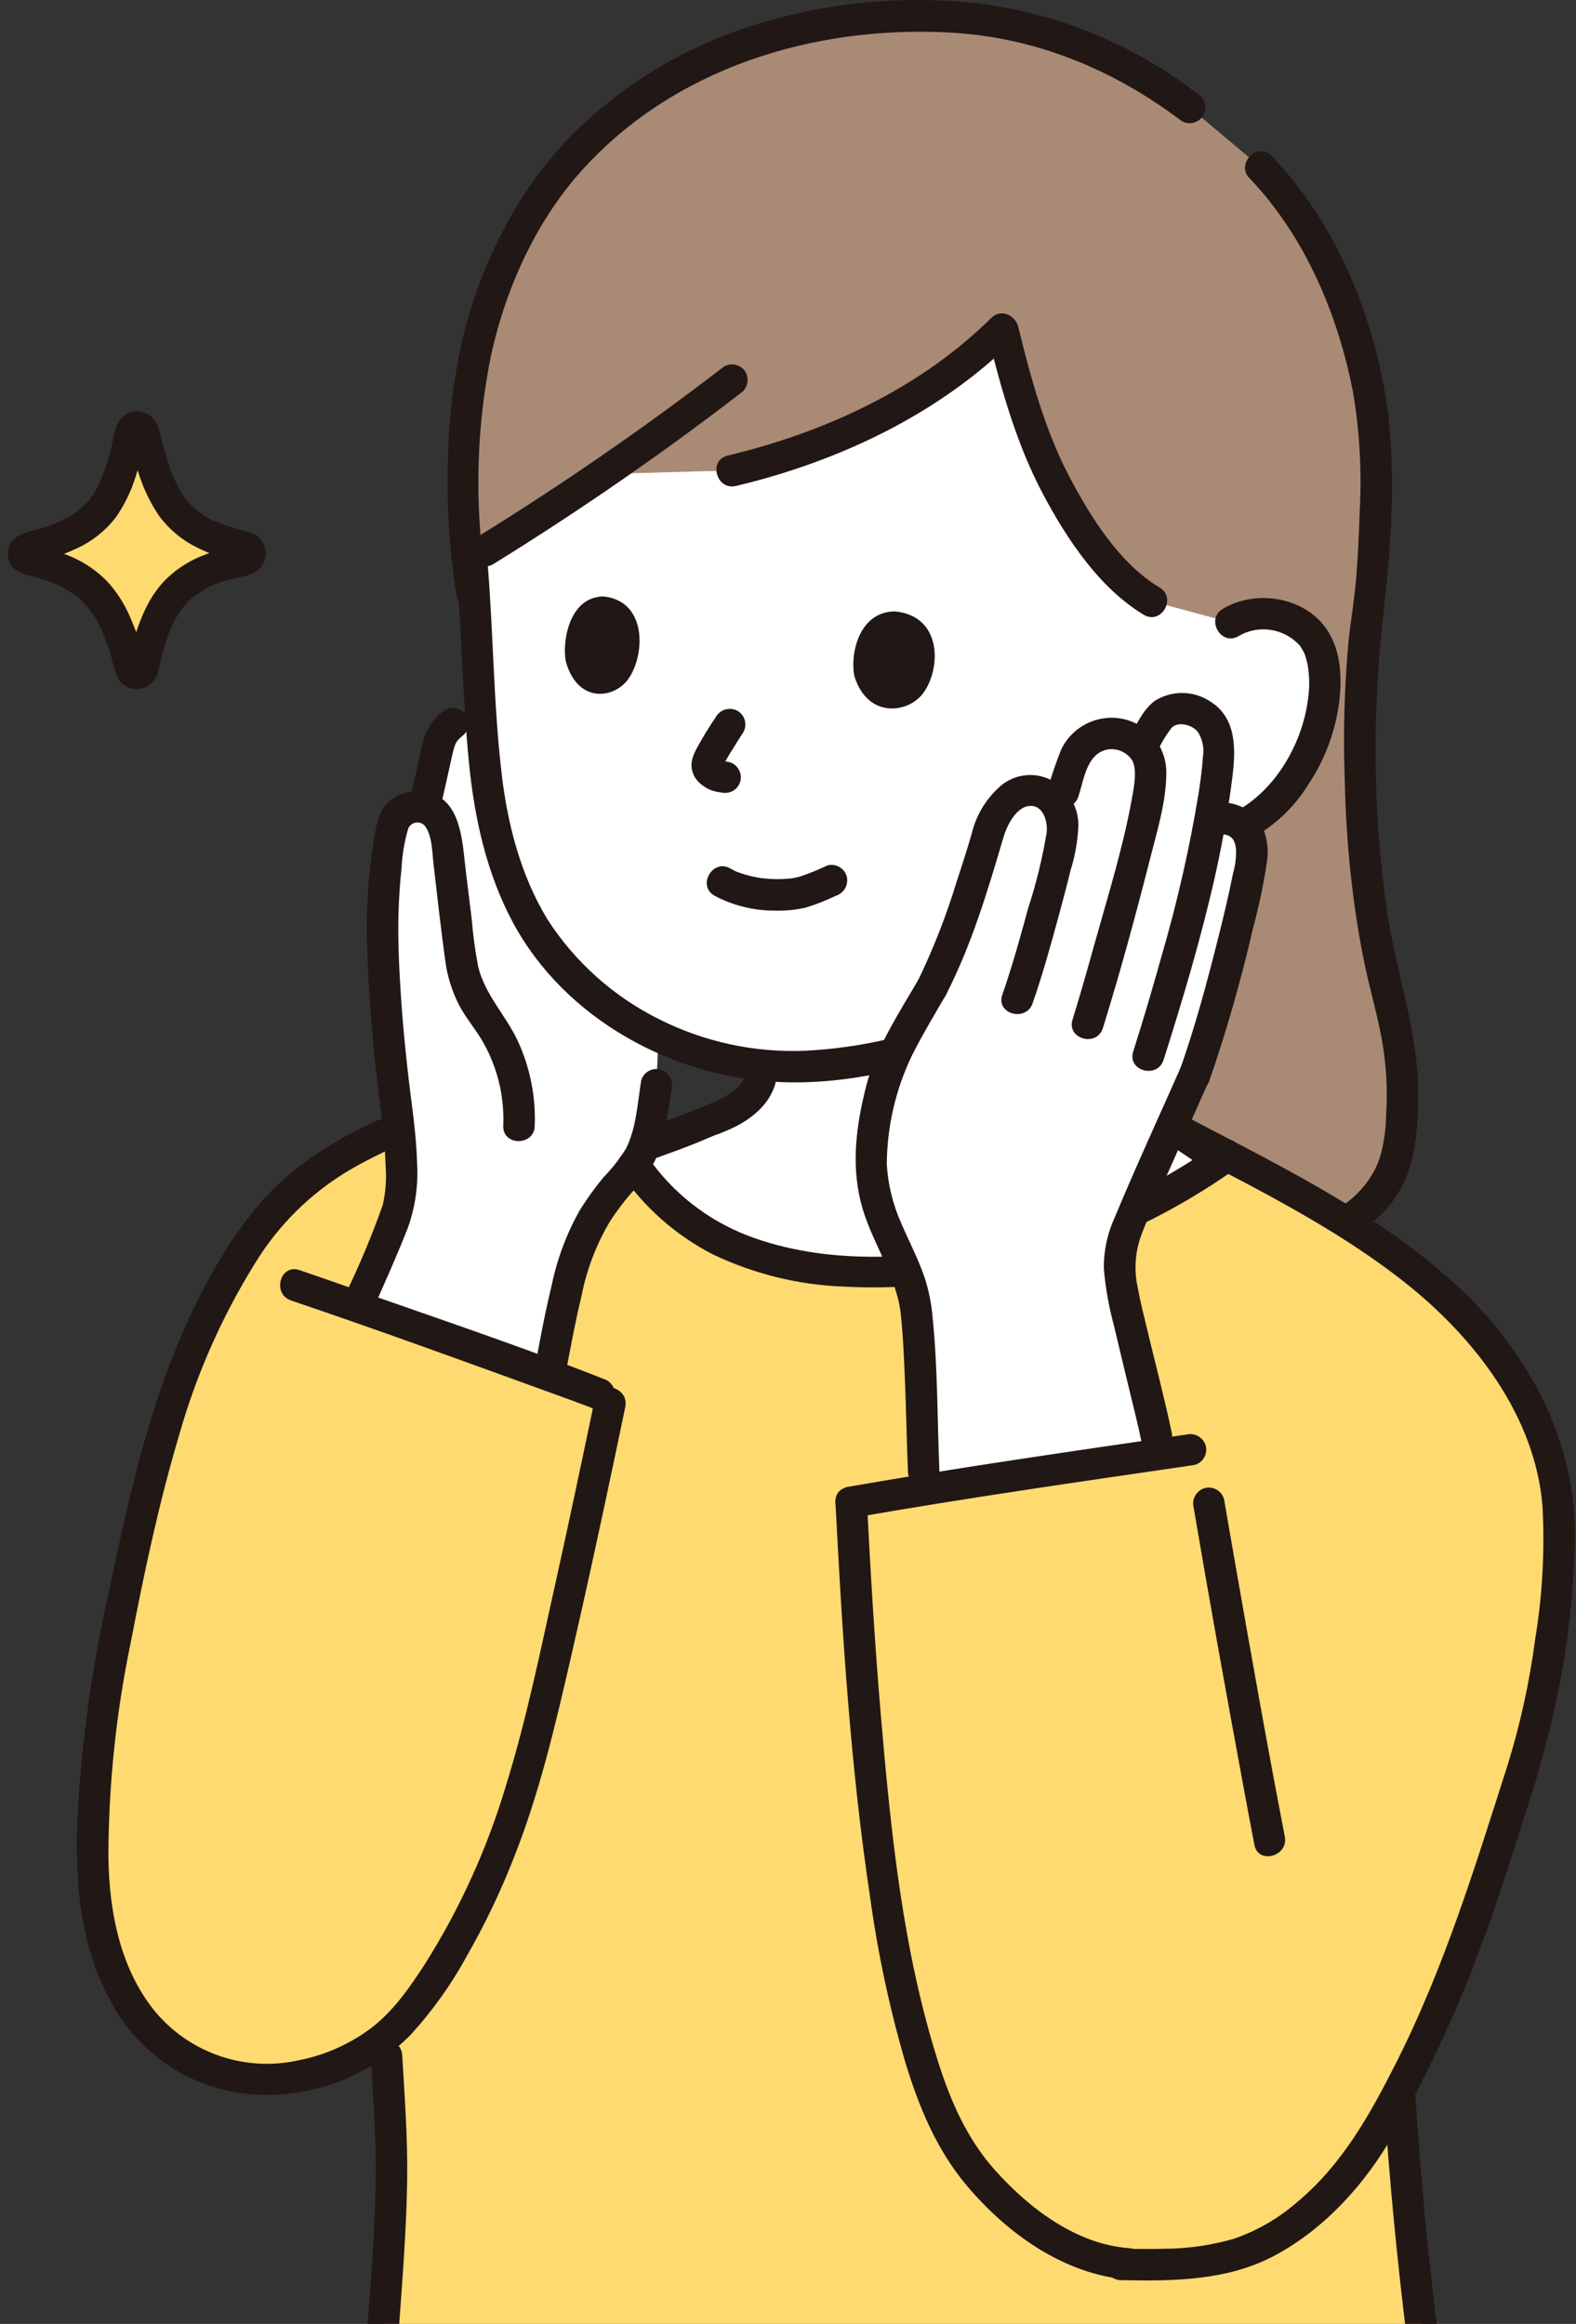 <svg width="234" height="345" viewBox="0 0 234 345" fill="none" xmlns="http://www.w3.org/2000/svg">
<rect x="0" y="0" width="234" height="345" fill="#333333" stroke="none"/>
<g clip-path="url(#clip0_296_1729)">
<path d="M176.638 15.958C162.472 5.152 149.098 2.19 135.626 2.392C114.269 2.714 96.834 10.352 84.87 23.485C77.963 31.067 72.798 42.256 70.615 52.311C68.38 64.137 68.207 76.259 70.102 88.144C70.102 88.144 111.915 126.118 130.142 141.691C153.823 157.114 195.756 183.53 195.756 183.53C207.125 178.946 207.73 171.279 208.072 166.676C208.565 160.54 207.949 154.366 206.254 148.448C204.195 140.324 200.49 123.863 202.572 95.175C203.509 89.171 204.049 83.11 204.188 77.034C204.288 74.204 204.329 71.807 204.341 70.235C204.524 54.163 197.596 35.599 187.184 24.811L176.638 15.958Z" fill="#A98A75"/>
<path d="M181.127 91.981L171.003 89.25C164.115 85.21 156.965 73.559 154.422 66.871C152.22 60.97 150.361 54.947 148.855 48.831C138.73 58.92 124.123 66.241 108.651 69.89C104.494 69.89 94.455 70.302 89.566 70.343C84.786 73.677 80.021 76.863 75.415 79.735C74.29 80.436 72.937 81.19 72.075 81.721L70.005 82.989L70.045 83.457C70.801 92.441 71.165 101.413 71.681 109.675C71.72 110.287 71.763 110.898 71.812 111.506C72.904 125.116 76.719 137.471 85.917 145.748C94.079 153.095 102.815 157.144 112.999 158.119C113.635 162.56 109.067 165.037 105.5 166.299C102.361 167.712 97.418 169.453 92.943 171.055C96.537 177.135 101.925 181.953 108.366 184.849C115.125 187.877 122.472 188.803 129.721 188.803C148.175 188.636 166.142 182.864 181.242 172.253L178.042 170.078C173.105 166.722 167.251 163.344 164.917 157.848C164.124 155.778 163.552 153.629 163.211 151.438C162.638 148.443 162.065 145.448 161.492 142.454C165.061 139.094 168.314 135.414 171.212 131.46C171.212 131.46 173.975 127.605 175.17 125.385C175.17 125.385 175.48 124.811 175.822 124.183C178.788 124.403 181.76 123.862 184.457 122.61C188.544 120.252 191.835 116.729 193.91 112.491C196.323 108.156 197.66 100.738 195.896 96.289C195.303 94.803 193.779 92.181 189.331 91.29C187.066 90.808 184.703 91.212 182.727 92.419L181.127 91.981Z" fill="white"/>
<path d="M159.438 144.135C160.197 148.09 160.749 152.162 161.833 156.045C162.759 159.382 164.565 162.408 167.061 164.808C169.48 167.027 172.098 169.018 174.882 170.755C178.263 173.008 181.611 175.312 184.971 177.595C187.465 179.291 189.805 175.243 187.329 173.559C184.151 171.398 180.984 169.215 177.786 167.083C175.274 165.524 172.896 163.758 170.678 161.803C168.483 159.798 166.928 157.189 166.208 154.305C165.24 150.566 164.673 146.685 163.945 142.888C163.38 139.938 158.874 141.187 159.438 144.131V144.135Z" fill="#211715"/>
<path d="M110.723 158.798C110.723 158.992 110.723 159.182 110.706 159.375C110.687 159.629 110.803 159.119 110.668 159.521C110.612 159.692 110.569 159.872 110.515 160.041C110.441 160.275 110.666 159.808 110.453 160.171C110.363 160.325 110.278 160.482 110.186 160.638C110.108 160.767 109.906 161.037 110.108 160.779C109.878 161.065 109.626 161.333 109.355 161.58C109.218 161.707 109.077 161.83 108.933 161.949C108.625 162.205 109.362 161.671 108.774 162.066C108.455 162.281 108.138 162.495 107.807 162.69C107.475 162.885 107.134 163.067 106.789 163.239C106.617 163.325 106.438 163.404 106.271 163.486C106.206 163.516 105.741 163.719 106.103 163.568C102.508 165.092 98.807 166.466 94.996 167.835C94.406 168.012 93.907 168.409 93.603 168.944C93.298 169.48 93.211 170.112 93.36 170.709C93.529 171.304 93.924 171.81 94.462 172.116C95 172.422 95.636 172.504 96.234 172.345C98.571 171.507 100.899 170.668 103.204 169.76C104.294 169.331 105.359 168.826 106.451 168.41C106.159 168.526 106.5 168.41 106.622 168.362C106.794 168.299 106.964 168.231 107.134 168.162C107.67 167.946 108.205 167.721 108.729 167.477C112.234 165.841 115.406 162.935 115.389 158.804C115.379 155.797 110.706 155.792 110.715 158.804L110.723 158.798Z" fill="#211715"/>
<path d="M185.527 26.459C193.736 35.046 198.682 46.708 200.9 58.265C201.883 64.096 202.212 70.018 201.883 75.922C201.784 79.16 201.628 82.398 201.377 85.627C201.128 88.835 200.574 91.981 200.231 95.171C199.604 101.997 199.414 108.856 199.662 115.706C199.779 120.953 200.111 126.197 200.732 131.408C201.2 135.333 201.808 139.236 202.613 143.112C203.397 146.884 204.497 150.59 205.184 154.38C205.839 158.07 206.049 161.825 205.809 165.565C205.774 167.408 205.539 169.242 205.108 171.034C203.836 175.994 199.869 179.323 195.13 181.277C194.542 181.458 194.046 181.856 193.742 182.39C193.438 182.925 193.349 183.555 193.494 184.152C193.661 184.748 194.057 185.254 194.595 185.56C195.133 185.866 195.77 185.948 196.368 185.788C201.417 183.706 206.195 180.53 208.498 175.389C210.239 171.498 210.537 167.103 210.575 162.887C210.659 153.564 207.383 144.659 205.967 135.521C204.335 124.108 203.858 112.56 204.545 101.052C204.881 94.084 206.045 87.208 206.384 80.23C206.855 73.993 206.765 67.725 206.116 61.504C204.29 47.591 198.62 33.395 188.823 23.152C186.741 20.974 183.439 24.282 185.519 26.456L185.527 26.459Z" fill="#211715"/>
<path d="M211.158 346.663C209.618 334.145 208.422 321.074 207.77 310.399C217.357 292.25 221.116 278.115 226.569 261.184C229.528 251.991 232.645 231.115 231.086 221.3C229.651 213.359 226.28 205.894 221.271 199.567C212.587 188.905 201.939 182.069 182.166 171.588C166.879 182.604 148.554 188.614 129.712 188.79C122.468 188.79 115.116 187.864 108.358 184.836C102.62 182.255 97.705 178.14 94.155 172.946L56.815 168.525C44.429 174.259 38.511 179.969 30.949 195.186C25.107 206.918 22.037 220.3 19.253 233.043C16.073 247.554 13.194 263.527 13.828 278.421C14.296 289.385 18.815 301.153 28.591 306.15C37.588 310.744 49.389 308.795 57.218 302.355C57.312 304.029 57.375 305.117 57.375 305.117C57.571 308.505 58.214 318.935 58.101 323.954C58.003 328.394 57.526 336.714 56.816 346.584L211.158 346.663Z" fill="#FFDA71"/>
<path d="M72.245 104.416L67.243 107.401C65.655 108.665 65.312 109.565 64.798 111.904C64.182 114.716 63.601 117.355 62.995 119.895C62.16 119.696 61.285 119.752 60.481 120.054C59.932 120.235 59.442 120.561 59.062 120.997C58.682 121.432 58.426 121.962 58.321 122.531C57.076 128.668 56.585 134.934 56.858 141.19C57.226 151.301 57.934 156.775 59.245 167.94C59.681 171.439 59.713 174.977 59.341 178.484C59.194 179.932 56.186 186.843 53.265 193.391L52.992 194.002C61.742 197.085 73.769 201.385 81.587 204.225C81.638 203.829 81.674 203.566 81.674 203.566C82.657 197.608 83.997 191.714 85.687 185.916C87.178 181.981 89.407 178.366 92.252 175.266C92.93 174.53 93.566 173.758 94.159 172.952C94.37 172.672 94.566 172.377 94.743 172.083C95.106 171.455 95.398 170.789 95.613 170.097C96.457 167.129 97.071 164.101 97.45 161.039L100.178 103.472L74.861 102.855L72.245 104.416Z" fill="white"/>
<path d="M190.766 272.645C188.166 259.25 185.802 245.806 183.441 232.368C182.866 229.097 182.299 225.825 181.74 222.553C181.571 221.958 181.175 221.452 180.637 221.146C180.099 220.84 179.462 220.758 178.864 220.918C178.274 221.094 177.774 221.491 177.469 222.026C177.165 222.562 177.078 223.194 177.228 223.792C179.55 237.487 182.019 251.159 184.547 264.818C185.107 267.843 185.669 270.868 186.256 273.889C186.828 276.839 191.334 275.59 190.762 272.647L190.766 272.645Z" fill="#211715"/>
<path d="M106.074 132.968C108.814 134.423 111.868 135.185 114.97 135.188C116.511 135.234 118.051 135.089 119.556 134.757C121.112 134.292 122.628 133.701 124.088 132.99C124.675 132.81 125.172 132.412 125.476 131.877C125.78 131.343 125.869 130.712 125.723 130.115C125.556 129.519 125.16 129.013 124.622 128.706C124.084 128.4 123.447 128.318 122.849 128.479C121.515 129.12 120.141 129.676 118.737 130.144C118.419 130.229 118.098 130.299 117.774 130.358C117.626 130.385 117.476 130.409 117.327 130.43C117.584 130.394 117.42 130.418 117.259 130.43C116.579 130.485 115.903 130.524 115.219 130.514C114.561 130.505 113.906 130.458 113.25 130.39C112.841 130.348 113.545 130.438 113.139 130.38C112.977 130.357 112.816 130.33 112.654 130.302C112.297 130.24 111.94 130.168 111.588 130.087C110.983 129.948 110.386 129.775 109.801 129.568C109.752 129.55 109.207 129.342 109.463 129.451C109.681 129.539 109.289 129.372 109.251 129.354C108.974 129.221 108.703 129.081 108.433 128.928C105.819 127.43 103.462 131.467 106.074 132.963V132.968Z" fill="#211715"/>
<path d="M126.86 100.391C126.211 97.443 127.328 90.878 132.819 90.763C140.013 91.397 139.741 99.423 137.009 102.982C134.775 105.897 128.837 106.698 126.86 100.391Z" fill="#211715"/>
<path d="M84.018 98.224C83.434 95.27 84.492 88.681 89.523 88.541C96.109 89.145 95.823 97.196 93.306 100.779C91.251 103.712 85.802 104.542 84.018 98.224Z" fill="#211715"/>
<path d="M106.324 106.377C105.348 107.855 104.383 109.36 103.55 110.925C103.211 111.487 102.95 112.094 102.774 112.726C102.635 113.283 102.635 113.865 102.773 114.422C102.911 114.979 103.184 115.493 103.566 115.921C104.143 116.556 104.864 117.043 105.669 117.341C106.221 117.523 106.793 117.636 107.373 117.677L106.751 117.593C106.848 117.607 106.943 117.622 107.039 117.641C107.647 117.791 108.29 117.708 108.839 117.407C109.236 117.175 109.556 116.832 109.759 116.419C109.961 116.006 110.037 115.543 109.978 115.087C109.918 114.631 109.726 114.203 109.424 113.856C109.122 113.509 108.725 113.259 108.282 113.137C107.931 113.068 107.574 113.033 107.221 112.985L107.841 113.069C107.521 113.031 107.207 112.953 106.907 112.835L107.465 113.069C107.37 113.026 107.276 112.978 107.186 112.925C107.137 112.897 107.089 112.867 107.042 112.834C106.899 112.735 106.977 112.795 107.276 113.014C107.228 112.918 107.049 112.799 106.973 112.728L106.871 112.611C107.104 112.948 107.171 113.013 107.07 112.806L107.304 113.364C107.28 113.298 107.264 113.23 107.256 113.16L107.339 113.78C107.329 113.672 107.329 113.563 107.339 113.454L107.255 114.075C107.289 113.881 107.343 113.691 107.415 113.508L107.181 114.067C107.639 113.091 108.166 112.15 108.759 111.251C109.277 110.402 109.81 109.56 110.355 108.73C110.663 108.194 110.748 107.558 110.591 106.96C110.435 106.362 110.049 105.849 109.517 105.534C108.978 105.237 108.346 105.159 107.751 105.316C107.157 105.473 106.645 105.853 106.324 106.377Z" fill="#211715"/>
<path d="M157.338 148.956C162.03 145.368 166.297 141.255 170.054 136.696C172.736 133.542 175.122 130.147 177.181 126.554C178.627 123.915 174.592 121.553 173.146 124.195C171.3 127.451 169.157 130.53 166.745 133.392C163.273 137.67 159.324 141.537 154.975 144.92C154.455 145.246 154.079 145.759 153.923 146.353C153.767 146.947 153.844 147.578 154.136 148.118C154.452 148.65 154.965 149.037 155.563 149.193C156.162 149.35 156.798 149.265 157.334 148.956H157.338Z" fill="#211715"/>
<path d="M177.817 13.941C168.257 6.533 156.857 1.875 144.845 0.468C133.652 -0.737 122.33 0.411 111.606 3.839C101.811 6.945 92.874 12.291 85.506 19.454C77.28 27.556 71.744 38.324 68.894 49.456C67.431 55.538 66.636 61.762 66.523 68.016C66.283 74.96 66.725 81.91 67.844 88.767C68.012 89.362 68.408 89.868 68.946 90.174C69.484 90.48 70.121 90.562 70.719 90.403C71.31 90.226 71.81 89.829 72.115 89.293C72.419 88.757 72.505 88.125 72.355 87.527C70.5 76.519 70.584 65.271 72.602 54.292C74.607 43.861 79.224 33.252 86.375 25.315C100.08 10.082 120.813 3.775 140.891 4.823C153.668 5.491 165.311 10.29 175.458 17.977C175.994 18.286 176.63 18.372 177.229 18.215C177.828 18.058 178.34 17.672 178.656 17.139C178.954 16.601 179.033 15.968 178.877 15.372C178.72 14.777 178.341 14.264 177.817 13.941Z" fill="#211715"/>
<path d="M143.47 150.436C135.93 153.683 127.872 155.561 119.674 155.983C112.14 156.316 104.647 154.715 97.908 151.332C91.123 147.973 85.376 142.838 81.276 136.473C77.327 129.984 75.369 122.409 74.488 114.916C73.262 104.49 73.259 93.911 72.385 83.447C72.137 80.472 67.461 80.446 67.711 83.447C68.529 93.29 68.663 103.194 69.61 113.023C70.406 121.299 72.206 129.595 76.173 136.976C83.901 151.342 100.11 160.111 116.148 160.655C126.012 160.989 135.612 158.617 144.71 154.947C145.297 154.767 145.794 154.369 146.098 153.835C146.402 153.301 146.491 152.67 146.345 152.073C146.178 151.477 145.782 150.971 145.244 150.665C144.706 150.358 144.069 150.277 143.471 150.437L143.47 150.436Z" fill="#211715"/>
<path d="M183.899 94.428C185.348 93.58 187.046 93.258 188.705 93.518C190.364 93.778 191.882 94.602 193.003 95.852C193.24 96.194 193.451 96.553 193.636 96.926C193.655 96.963 193.795 97.276 193.68 97.007C193.523 96.643 193.796 97.326 193.815 97.403C193.948 97.812 194.059 98.229 194.147 98.651C194.447 100.385 194.463 102.157 194.196 103.897C193.321 110.536 189.263 117.513 183.179 120.631C182.634 120.885 182.068 121.092 181.487 121.248C180.66 121.492 179.815 121.672 178.96 121.786C176.986 122.13 174.955 121.872 173.13 121.046C170.468 119.654 168.106 123.687 170.771 125.082C174.756 127.164 179.796 126.912 183.934 125.359C188.194 123.547 191.787 120.457 194.216 116.516C196.698 112.831 198.28 108.615 198.835 104.206C199.333 100.267 199.056 95.823 196.402 92.654C192.886 88.456 186.144 87.622 181.543 90.392C178.973 91.943 181.316 95.985 183.902 94.428H183.899Z" fill="#211715"/>
<path d="M146.69 49.81C148.64 57.792 150.987 66.071 154.869 73.361C158.419 80.037 163.215 87.288 169.825 91.268C172.408 92.822 174.762 88.783 172.184 87.232C166.167 83.61 161.896 76.725 158.717 70.651C155.139 63.819 153.021 56.023 151.199 48.568C150.485 45.647 145.977 46.884 146.692 49.81H146.69Z" fill="#211715"/>
<path d="M107.507 54.411C95.742 63.456 83.524 71.897 70.9 79.7C68.33 81.25 70.674 85.293 73.259 83.736C85.883 75.932 98.101 67.492 109.866 58.447C110.388 58.121 110.765 57.609 110.921 57.015C111.076 56.42 111 55.789 110.705 55.249C110.389 54.717 109.877 54.331 109.278 54.175C108.68 54.018 108.044 54.103 107.507 54.411Z" fill="#211715"/>
<path d="M147.189 47.197C136.556 57.703 122.446 64.201 108.037 67.636C105.116 68.337 106.351 72.841 109.28 72.143C124.451 68.526 139.309 61.554 150.495 50.501C152.636 48.384 149.332 45.079 147.189 47.197Z" fill="#211715"/>
<path d="M92.146 174.126C95.649 179.258 100.384 183.429 105.916 186.256C112.039 189.162 118.694 190.781 125.468 191.014C138.487 191.636 151.483 189.387 163.536 184.426C170.534 181.589 177.183 177.956 183.35 173.598C185.786 171.875 183.454 167.82 180.992 169.563C170.984 176.709 159.648 181.782 147.651 184.484C135.837 187.09 122.454 187.802 110.978 183.416C104.992 181.1 99.838 177.042 96.182 171.767C94.478 169.314 90.426 171.651 92.146 174.126Z" fill="#211715"/>
<path d="M205.501 311.469C206.252 323.229 207.388 334.967 208.822 346.663C208.84 347.277 209.092 347.861 209.526 348.295C209.961 348.73 210.544 348.982 211.158 349C211.777 348.997 212.369 348.749 212.807 348.312C213.244 347.874 213.492 347.282 213.495 346.663C212.062 334.967 210.925 323.229 210.175 311.469C209.984 308.482 205.309 308.46 205.501 311.469Z" fill="#211715"/>
<path d="M55.047 305.117C55.398 311.237 55.865 317.386 55.782 323.524C55.676 331.214 55.038 338.918 54.484 346.585C54.268 349.587 58.943 349.573 59.158 346.585C59.711 338.918 60.349 331.214 60.456 323.524C60.539 317.389 60.076 311.237 59.721 305.117C59.547 302.127 54.872 302.107 55.047 305.117Z" fill="#211715"/>
<path d="M95.202 160.408C94.672 163.704 94.469 167.535 92.926 170.553C91.957 172.094 90.828 173.529 89.559 174.834C88.285 176.373 87.118 177.997 86.067 179.695C84.103 183.189 82.696 186.967 81.896 190.894C80.92 194.879 80.183 198.916 79.425 202.944C78.872 205.884 83.376 207.144 83.932 204.186C84.675 200.237 85.397 196.28 86.345 192.372C87.116 188.435 88.565 184.662 90.627 181.221C91.579 179.76 92.634 178.369 93.782 177.057C95.158 175.661 96.321 174.07 97.235 172.336C98.742 168.982 99.135 165.245 99.712 161.65C99.858 161.052 99.769 160.422 99.465 159.887C99.161 159.353 98.664 158.955 98.076 158.775C97.478 158.615 96.841 158.697 96.303 159.003C95.765 159.31 95.37 159.815 95.202 160.411V160.408Z" fill="#211715"/>
<path d="M55.286 194.57C57.088 190.516 58.918 186.465 60.534 182.333C61.655 179.236 62.127 175.942 61.923 172.656C61.813 168.124 61.056 163.605 60.553 159.102C60.141 155.428 59.782 151.75 59.54 148.061C59.267 143.914 59.052 139.749 59.169 135.592C59.233 133.339 59.378 131.087 59.624 128.847C59.72 126.855 60.055 124.881 60.623 122.969C60.723 122.752 60.874 122.562 61.064 122.415C61.253 122.269 61.474 122.17 61.71 122.127C61.945 122.084 62.188 122.099 62.416 122.169C62.645 122.24 62.853 122.364 63.024 122.532C64.183 123.968 64.162 126.486 64.362 128.219C64.91 132.972 65.445 137.738 66.091 142.474C66.389 144.886 67.121 147.225 68.251 149.377C69.303 151.325 70.789 152.999 71.859 154.951C73.915 158.677 74.905 162.896 74.721 167.148C74.647 170.156 79.321 170.155 79.395 167.148C79.564 162.823 78.711 158.52 76.904 154.588C75.127 150.729 71.972 147.663 70.989 143.456C70.54 141.087 70.217 138.695 70.022 136.292C69.711 133.776 69.391 131.261 69.096 128.745C68.629 124.742 68.402 118.735 63.523 117.619C62.486 117.372 61.404 117.383 60.373 117.65C59.341 117.917 58.39 118.433 57.603 119.152C56.027 120.679 55.784 123.016 55.455 125.076C54.734 129.664 54.403 134.305 54.465 138.95C54.694 147.546 55.38 156.123 56.52 164.646C56.915 167.464 57.161 170.3 57.258 173.144C57.409 175.073 57.264 177.014 56.827 178.898C55.22 183.436 53.358 187.88 51.251 192.208C50.957 192.748 50.88 193.379 51.036 193.974C51.192 194.568 51.569 195.08 52.09 195.406C52.626 195.714 53.262 195.799 53.86 195.642C54.458 195.485 54.971 195.099 55.286 194.567V194.57Z" fill="#211715"/>
<path d="M65.557 119.203C66.095 116.891 66.59 114.569 67.11 112.253C67.21 111.814 67.314 111.375 67.445 110.943C67.498 110.772 67.562 110.605 67.62 110.435C67.745 110.071 67.725 109.672 67.563 109.322C67.4 108.972 67.109 108.699 66.75 108.56C66.391 108.42 65.991 108.425 65.635 108.574C65.28 108.722 64.995 109.003 64.842 109.356C64.689 109.71 64.678 110.11 64.813 110.471C64.948 110.832 65.218 111.127 65.565 111.293C65.913 111.46 66.311 111.486 66.677 111.365C67.043 111.244 67.348 110.986 67.528 110.646C67.58 110.559 67.625 110.469 67.663 110.376C67.738 110.234 67.823 110.102 67.908 109.968C68.112 109.644 67.901 110.025 67.791 110.102C67.852 110.045 67.906 109.981 67.954 109.913C68.243 109.602 68.555 109.314 68.888 109.052C69.325 108.613 69.57 108.019 69.57 107.4C69.57 106.78 69.325 106.187 68.888 105.747C68.442 105.325 67.85 105.09 67.236 105.09C66.621 105.09 66.03 105.325 65.583 105.747C64.076 107.005 63.048 108.744 62.674 110.671C62.101 113.093 61.606 115.535 61.038 117.96C60.873 118.558 60.952 119.196 61.258 119.735C61.564 120.274 62.072 120.67 62.669 120.835C63.267 121 63.906 120.92 64.445 120.614C64.984 120.308 65.38 119.801 65.544 119.203H65.557Z" fill="#211715"/>
<path d="M55.641 166.508C48.949 169.624 42.742 173.579 38.017 179.337C32.044 186.616 27.78 195.461 24.571 204.259C20.811 214.567 18.477 225.363 16.218 236.079C13.671 247.257 12.087 258.633 11.483 270.081C11.141 279.529 11.884 289.161 16.677 297.539C18.772 301.343 21.786 304.562 25.444 306.902C29.102 309.243 33.288 310.63 37.62 310.938C41.92 311.212 46.228 310.562 50.256 309.034C54.285 307.505 57.939 305.133 60.975 302.075C64.273 298.448 67.121 294.435 69.456 290.123C72.019 285.623 74.26 280.946 76.16 276.128C80.1 266.296 82.469 256.04 84.834 245.748C87.082 235.974 89.205 226.173 91.271 216.361C91.796 213.868 92.319 211.372 92.84 208.872C93.454 205.938 88.949 204.684 88.334 207.63C86.395 216.905 84.443 226.177 82.383 235.425C80.179 245.324 78.153 255.349 75.138 265.04C72.357 274.374 68.315 283.285 63.123 291.525C60.841 295.053 58.361 298.643 54.961 301.188C51.786 303.534 48.125 305.138 44.248 305.882C40.483 306.709 36.565 306.513 32.901 305.315C29.237 304.117 25.96 301.961 23.41 299.07C17.906 292.689 16.218 283.94 16.093 275.755C16.113 264.987 17.234 254.25 19.437 243.711C21.403 233.435 23.605 223.113 26.586 213.081C29.23 203.754 33.212 194.859 38.409 186.675C42.08 180.988 47.11 176.304 53.043 173.046C54.663 172.149 56.323 171.329 58.001 170.549C58.532 170.233 58.918 169.72 59.075 169.122C59.231 168.524 59.147 167.888 58.839 167.352C58.516 166.828 58.004 166.447 57.409 166.291C56.813 166.135 56.18 166.214 55.642 166.513L55.641 166.508Z" fill="#211715"/>
<path d="M43.199 193.06C56.164 197.449 69.039 202.14 81.904 206.813C84.061 207.598 86.227 208.368 88.36 209.209C88.958 209.369 89.596 209.287 90.134 208.981C90.672 208.675 91.067 208.169 91.235 207.573C91.385 206.975 91.299 206.343 90.994 205.807C90.689 205.272 90.189 204.874 89.599 204.698C77.461 199.922 65.044 195.763 52.742 191.432C49.978 190.46 47.216 189.485 44.446 188.546C41.591 187.58 40.366 192.092 43.204 193.053L43.199 193.06Z" fill="#211715"/>
<path d="M166.407 338.496C174.174 338.668 182.282 338.594 189.3 334.827C196.756 330.827 202.768 324.135 206.906 316.846C211.398 308.934 215.317 300.71 218.634 292.238C221.532 284.839 223.94 277.268 226.325 269.687C228.513 263.209 230.276 256.594 231.601 249.886C232.966 242.679 233.716 235.37 233.842 228.036C233.911 213.337 226.522 200.122 215.83 190.412C204.989 180.573 191.551 173.835 178.68 167.101L176.202 165.804C173.539 164.411 171.178 168.443 173.843 169.84C185.699 176.043 198.067 182.062 208.61 190.404C218.931 198.57 227.957 210.236 229.024 223.62C229.382 230.215 229.018 236.829 227.938 243.345C227.112 249.629 225.758 255.833 223.889 261.89C219.066 276.976 214.471 292.045 207.298 306.229C203.397 313.941 199.288 321.362 192.543 326.959C189.811 329.338 186.646 331.168 183.221 332.348C179.875 333.321 176.409 333.823 172.925 333.84C170.754 333.901 168.583 333.873 166.412 333.825C163.403 333.758 163.403 338.432 166.412 338.499L166.407 338.496Z" fill="#211715"/>
<path d="M124.044 223.009C125.053 242.598 126.271 262.237 129.191 281.649C130.333 289.953 132.084 298.16 134.432 306.206C136.448 312.803 139.038 319.094 143.507 324.418C149.523 331.582 158.081 337.738 167.655 338.425C170.655 338.64 170.643 333.966 167.655 333.751C159.842 333.19 152.866 327.887 147.804 322.255C143.547 317.516 141.116 311.872 139.214 305.852C134.052 289.509 132.281 272.068 130.821 255.066C129.904 244.396 129.268 233.704 128.718 223.009C128.565 220.017 123.89 219.998 124.044 223.009Z" fill="#211715"/>
<path d="M130.065 165.516C130.427 163.335 130.983 161.191 131.728 159.11C133.679 154.782 135.912 150.587 138.412 146.552C141.02 141.565 144.932 130.058 146.863 123.238C147.505 121.131 148.837 119.301 150.644 118.041C151.507 117.485 152.538 117.25 153.557 117.378C154.576 117.507 155.517 117.989 156.216 118.742C156.576 119.081 156.883 119.473 157.126 119.903C157.571 118.537 157.879 117.599 157.879 117.599C157.879 117.599 159.031 114.081 159.429 112.867C159.873 111.603 160.73 110.526 161.862 109.809C162.994 109.093 164.335 108.78 165.667 108.921C167.141 109.08 168.51 109.756 169.531 110.829L169.853 110.284C169.853 110.284 171.168 108.053 171.686 107.192C172.892 105.187 175.028 104.715 177.562 105.673C178.533 106.059 179.37 106.72 179.969 107.576C180.568 108.431 180.903 109.444 180.933 110.488C181.124 112.349 180.507 116.886 179.706 121.482H181.062C182.278 121.4 183.482 121.771 184.443 122.522C185.669 123.395 186.055 126.177 185.804 127.696C183.712 138.365 180.945 148.891 177.518 159.209C174.112 166.935 171.215 173.13 167.967 180.876C167.163 182.573 166.599 184.374 166.291 186.227C166.154 188.2 166.305 190.181 166.739 192.11C167.122 194.307 171.144 210.497 171.734 213.349L172.257 215.879C161.479 217.468 147.86 219.518 137.266 221.205C137.193 219.507 137.149 218.49 137.149 218.49C136.926 213.406 136.715 197.97 135.814 193.168C135.004 188.856 132.549 184.926 131 180.83C129.398 176.692 128.931 172.2 129.648 167.821C129.763 167.163 129.904 166.367 130.065 165.516Z" fill="white"/>
<path d="M127.005 225.263C143.741 222.342 160.574 219.936 177.382 217.479C177.978 217.311 178.484 216.916 178.791 216.378C179.097 215.839 179.178 215.202 179.018 214.604C178.841 214.015 178.443 213.516 177.908 213.211C177.372 212.907 176.74 212.82 176.142 212.969C159.334 215.422 142.502 217.834 125.767 220.753C125.171 220.921 124.665 221.316 124.359 221.854C124.053 222.392 123.971 223.029 124.131 223.627C124.306 224.218 124.704 224.718 125.239 225.023C125.775 225.327 126.407 225.413 127.005 225.263Z" fill="#211715"/>
<path d="M140.43 147.731C144.238 140.358 146.691 132.123 149.023 124.187C149.485 122.618 150.804 119.962 152.659 119.671C154.879 119.32 155.59 121.944 155.407 123.584C154.779 127.396 153.861 131.154 152.66 134.826C151.485 139.142 150.283 143.472 148.816 147.695C147.829 150.543 152.343 151.767 153.323 148.938C154.789 144.709 155.993 140.384 157.167 136.068C157.788 133.79 158.389 131.511 158.952 129.212C159.625 127.057 160.017 124.823 160.121 122.568C160.127 121.148 159.737 119.756 158.994 118.547C158.25 117.338 157.184 116.361 155.915 115.726C154.641 115.115 153.209 114.915 151.817 115.154C150.425 115.393 149.142 116.059 148.146 117.061C146.223 118.878 144.875 121.22 144.269 123.796C143.582 126.142 142.842 128.469 142.07 130.792C140.556 135.792 138.659 140.666 136.393 145.373C135.015 148.041 139.048 150.408 140.43 147.731Z" fill="#211715"/>
<path d="M136.395 145.374C133.464 150.416 130.045 155.57 128.597 161.281C127.161 166.937 126.377 172.686 127.802 178.433C129.177 183.994 132.809 188.781 133.673 194.486C133.731 194.858 133.63 194.135 133.683 194.545C133.709 194.753 133.732 194.961 133.755 195.169C133.795 195.535 133.83 195.901 133.864 196.268C133.949 197.215 134.017 198.164 134.078 199.113C134.218 201.316 134.311 203.523 134.398 205.729C134.559 209.985 134.632 214.244 134.812 218.497C134.94 221.494 139.615 221.509 139.485 218.497C139.158 210.861 139.245 203.179 138.47 195.568C138.301 193.547 137.9 191.552 137.275 189.623C136.322 186.841 134.938 184.235 133.787 181.538C132.562 178.791 131.845 175.844 131.67 172.842C131.704 167.295 132.958 161.825 135.344 156.818C136.896 153.711 138.686 150.734 140.431 147.732C141.95 145.126 137.907 142.771 136.395 145.374Z" fill="#211715"/>
<path d="M175.351 158.373C173.177 163.292 170.944 168.188 168.782 173.111C167.672 175.641 166.571 178.178 165.517 180.732C164.408 183.126 163.855 185.74 163.901 188.379C164.142 191.195 164.636 193.985 165.376 196.713C166.107 199.821 166.861 202.924 167.609 206.028C168.245 208.673 168.923 211.314 169.478 213.973C170.094 216.915 174.6 215.67 173.985 212.731C172.9 207.556 171.537 202.434 170.311 197.291C169.832 195.279 169.306 193.265 168.943 191.227C168.39 188.793 168.505 186.255 169.275 183.881C170.098 181.521 171.172 179.231 172.17 176.94C174.53 171.517 176.992 166.139 179.383 160.729C179.677 160.189 179.754 159.558 179.598 158.963C179.442 158.369 179.065 157.857 178.544 157.531C178.008 157.223 177.372 157.138 176.774 157.295C176.175 157.452 175.663 157.838 175.347 158.37L175.351 158.373Z" fill="#211715"/>
<path d="M163.757 152.62C166.364 144.226 168.665 135.717 170.834 127.202C171.853 123.208 173.14 118.991 173.171 114.848C173.196 113.653 172.958 112.467 172.472 111.375C171.986 110.283 171.265 109.312 170.36 108.53C169.456 107.749 168.39 107.177 167.239 106.856C166.088 106.534 164.88 106.47 163.701 106.669C162.375 106.884 161.121 107.42 160.048 108.229C158.975 109.038 158.116 110.097 157.545 111.313C156.803 113.168 156.16 115.061 155.619 116.984C154.684 119.849 159.193 121.073 160.126 118.227C160.935 115.756 161.334 111.941 164.35 111.287C165.073 111.146 165.822 111.228 166.497 111.522C167.173 111.815 167.744 112.306 168.135 112.931C168.746 114.196 168.504 115.98 168.21 117.721C166.925 125.265 164.588 132.714 162.528 140.072C161.476 143.852 160.408 147.632 159.245 151.38C158.35 154.259 162.86 155.491 163.751 152.622L163.757 152.62Z" fill="#211715"/>
<path d="M172.761 157.353C175.648 148.274 178.395 139.064 180.473 129.762C181.524 125.059 182.361 120.282 182.963 115.499C183.48 111.383 183.697 106.596 179.643 104.106C178.435 103.319 177.028 102.893 175.587 102.877C174.146 102.862 172.73 103.257 171.505 104.017C169.803 105.239 168.877 107.344 167.835 109.109C166.302 111.705 170.34 114.06 171.87 111.468C172.439 110.267 173.13 109.128 173.932 108.068C174.922 107.008 177.014 107.619 177.843 108.635C178.56 109.754 178.828 111.103 178.594 112.411C178.487 114.265 178.221 116.112 177.936 117.945C176.636 125.822 174.872 133.616 172.653 141.285C171.266 146.25 169.817 151.198 168.255 156.111C167.342 158.984 171.852 160.213 172.761 157.353Z" fill="#211715"/>
<path d="M181.062 123.825C182.654 123.847 183.329 124.409 183.515 126.004C183.569 127.221 183.425 128.437 183.09 129.608C182.433 132.898 181.652 136.163 180.831 139.416C179.149 146.084 177.358 152.774 175.035 159.252C174.018 162.089 178.533 163.31 179.543 160.494C182.102 153.082 184.265 145.538 186.02 137.895C186.93 134.543 187.64 131.139 188.146 127.702C188.404 125.741 188.026 123.75 187.067 122.02C186.389 121.076 185.483 120.318 184.434 119.817C183.385 119.315 182.227 119.086 181.066 119.151C178.058 119.111 178.056 123.784 181.066 123.825H181.062Z" fill="#211715"/>
<path d="M21.182 99.288C21.137 99.48 21.029 99.651 20.876 99.774C20.722 99.898 20.532 99.966 20.335 99.969C20.138 99.971 19.946 99.907 19.79 99.788C19.633 99.668 19.521 99.5 19.471 99.309C18.504 95.579 17.002 91.123 14.721 88.467C11.938 85.227 7.916 83.851 4.188 83.05C3.992 83.007 3.817 82.898 3.691 82.742C3.565 82.585 3.496 82.391 3.496 82.19C3.496 81.989 3.565 81.794 3.691 81.638C3.817 81.481 3.992 81.372 4.188 81.329C7.879 80.546 11.949 79.169 14.655 76.248C17.235 73.468 18.691 67.873 19.509 64.077C19.551 63.881 19.658 63.706 19.813 63.579C19.968 63.452 20.161 63.381 20.361 63.379C20.562 63.377 20.757 63.443 20.915 63.566C21.073 63.689 21.184 63.862 21.23 64.057C22.137 67.854 23.75 73.463 26.331 76.248C29.011 79.139 32.883 80.518 36.461 81.305C36.658 81.348 36.834 81.458 36.96 81.616C37.086 81.773 37.154 81.97 37.152 82.171C37.15 82.373 37.08 82.569 36.952 82.725C36.823 82.88 36.645 82.987 36.448 83.028C32.627 83.793 28.438 85.106 25.656 88.344C23.365 90.999 22.06 95.525 21.182 99.288Z" fill="#FFDA71"/>
<path d="M18.925 98.665L18.808 98.966L19.41 97.934L19.717 97.72H20.96C21.584 98.449 21.762 98.482 21.495 97.82C21.418 97.521 21.334 97.224 21.243 96.928C21.087 96.396 20.923 95.868 20.751 95.344C20.363 94.165 19.918 93.007 19.426 91.871C18.619 89.891 17.48 88.062 16.059 86.463C14.563 84.886 12.771 83.619 10.786 82.734C8.749 81.799 6.593 81.481 4.536 80.694L5.566 81.294V83.087L4.536 83.687C5.587 83.288 6.756 83.141 7.84 82.804C9.055 82.425 10.242 81.961 11.392 81.416C13.648 80.387 15.622 78.829 17.147 76.873C18.461 75.001 19.471 72.934 20.141 70.747C20.842 68.69 21.096 66.439 21.861 64.424L21.259 65.456L19.461 65.439L18.861 64.407C19.679 66.417 19.991 68.679 20.738 70.734C21.442 72.862 22.446 74.879 23.721 76.722C25.185 78.65 27.078 80.21 29.249 81.279C30.392 81.853 31.576 82.339 32.792 82.735C33.876 83.086 35.052 83.251 36.109 83.662L35.077 83.061L35.067 81.271L36.097 80.669C34.061 81.417 31.904 81.695 29.88 82.564C27.777 83.423 25.876 84.711 24.3 86.347C21.22 89.673 19.943 94.356 18.925 98.661C18.236 101.582 22.74 102.834 23.432 99.903C24.299 96.221 25.25 91.893 28.077 89.171C29.523 87.853 31.242 86.872 33.112 86.299C34.76 85.746 37.327 85.698 38.575 84.406C38.941 84.017 39.205 83.543 39.344 83.027C39.483 82.511 39.492 81.968 39.37 81.448C39.249 80.927 39 80.445 38.647 80.044C38.294 79.642 37.847 79.335 37.346 79.148C35.471 78.65 33.625 78.05 31.816 77.35C30.087 76.585 28.576 75.4 27.421 73.903C26.35 72.279 25.519 70.51 24.951 68.651C24.342 66.854 24.022 64.939 23.367 63.167C23.191 62.692 22.904 62.265 22.531 61.922C22.158 61.578 21.709 61.328 21.22 61.191C20.732 61.055 20.218 61.035 19.721 61.135C19.224 61.235 18.757 61.451 18.359 61.765C16.936 62.913 16.856 65.32 16.401 66.984C15.926 68.9 15.245 70.759 14.368 72.528C12.481 76.117 8.855 77.757 5.075 78.72C3.142 79.219 1.078 79.871 1.165 82.314C1.259 84.885 3.675 85.26 5.656 85.82C7.804 86.347 9.82 87.312 11.578 88.654C13.216 90.097 14.481 91.915 15.264 93.953C15.749 95.11 16.17 96.292 16.527 97.493C16.75 98.627 17.103 99.732 17.579 100.785C17.928 101.339 18.438 101.774 19.04 102.032C19.643 102.289 20.309 102.357 20.951 102.227C21.531 102.092 22.065 101.807 22.5 101.401C22.935 100.994 23.256 100.481 23.43 99.912C23.591 99.314 23.51 98.677 23.203 98.139C22.897 97.601 22.391 97.205 21.795 97.038C21.199 96.89 20.569 96.977 20.035 97.28C19.502 97.582 19.104 98.078 18.925 98.665Z" fill="#211715"/>
</g>
<defs>
<clipPath id="clip0_296_1729">
<rect width="241" height="349" fill="white" transform="translate(-7)"/>
</clipPath>
</defs>
</svg>
